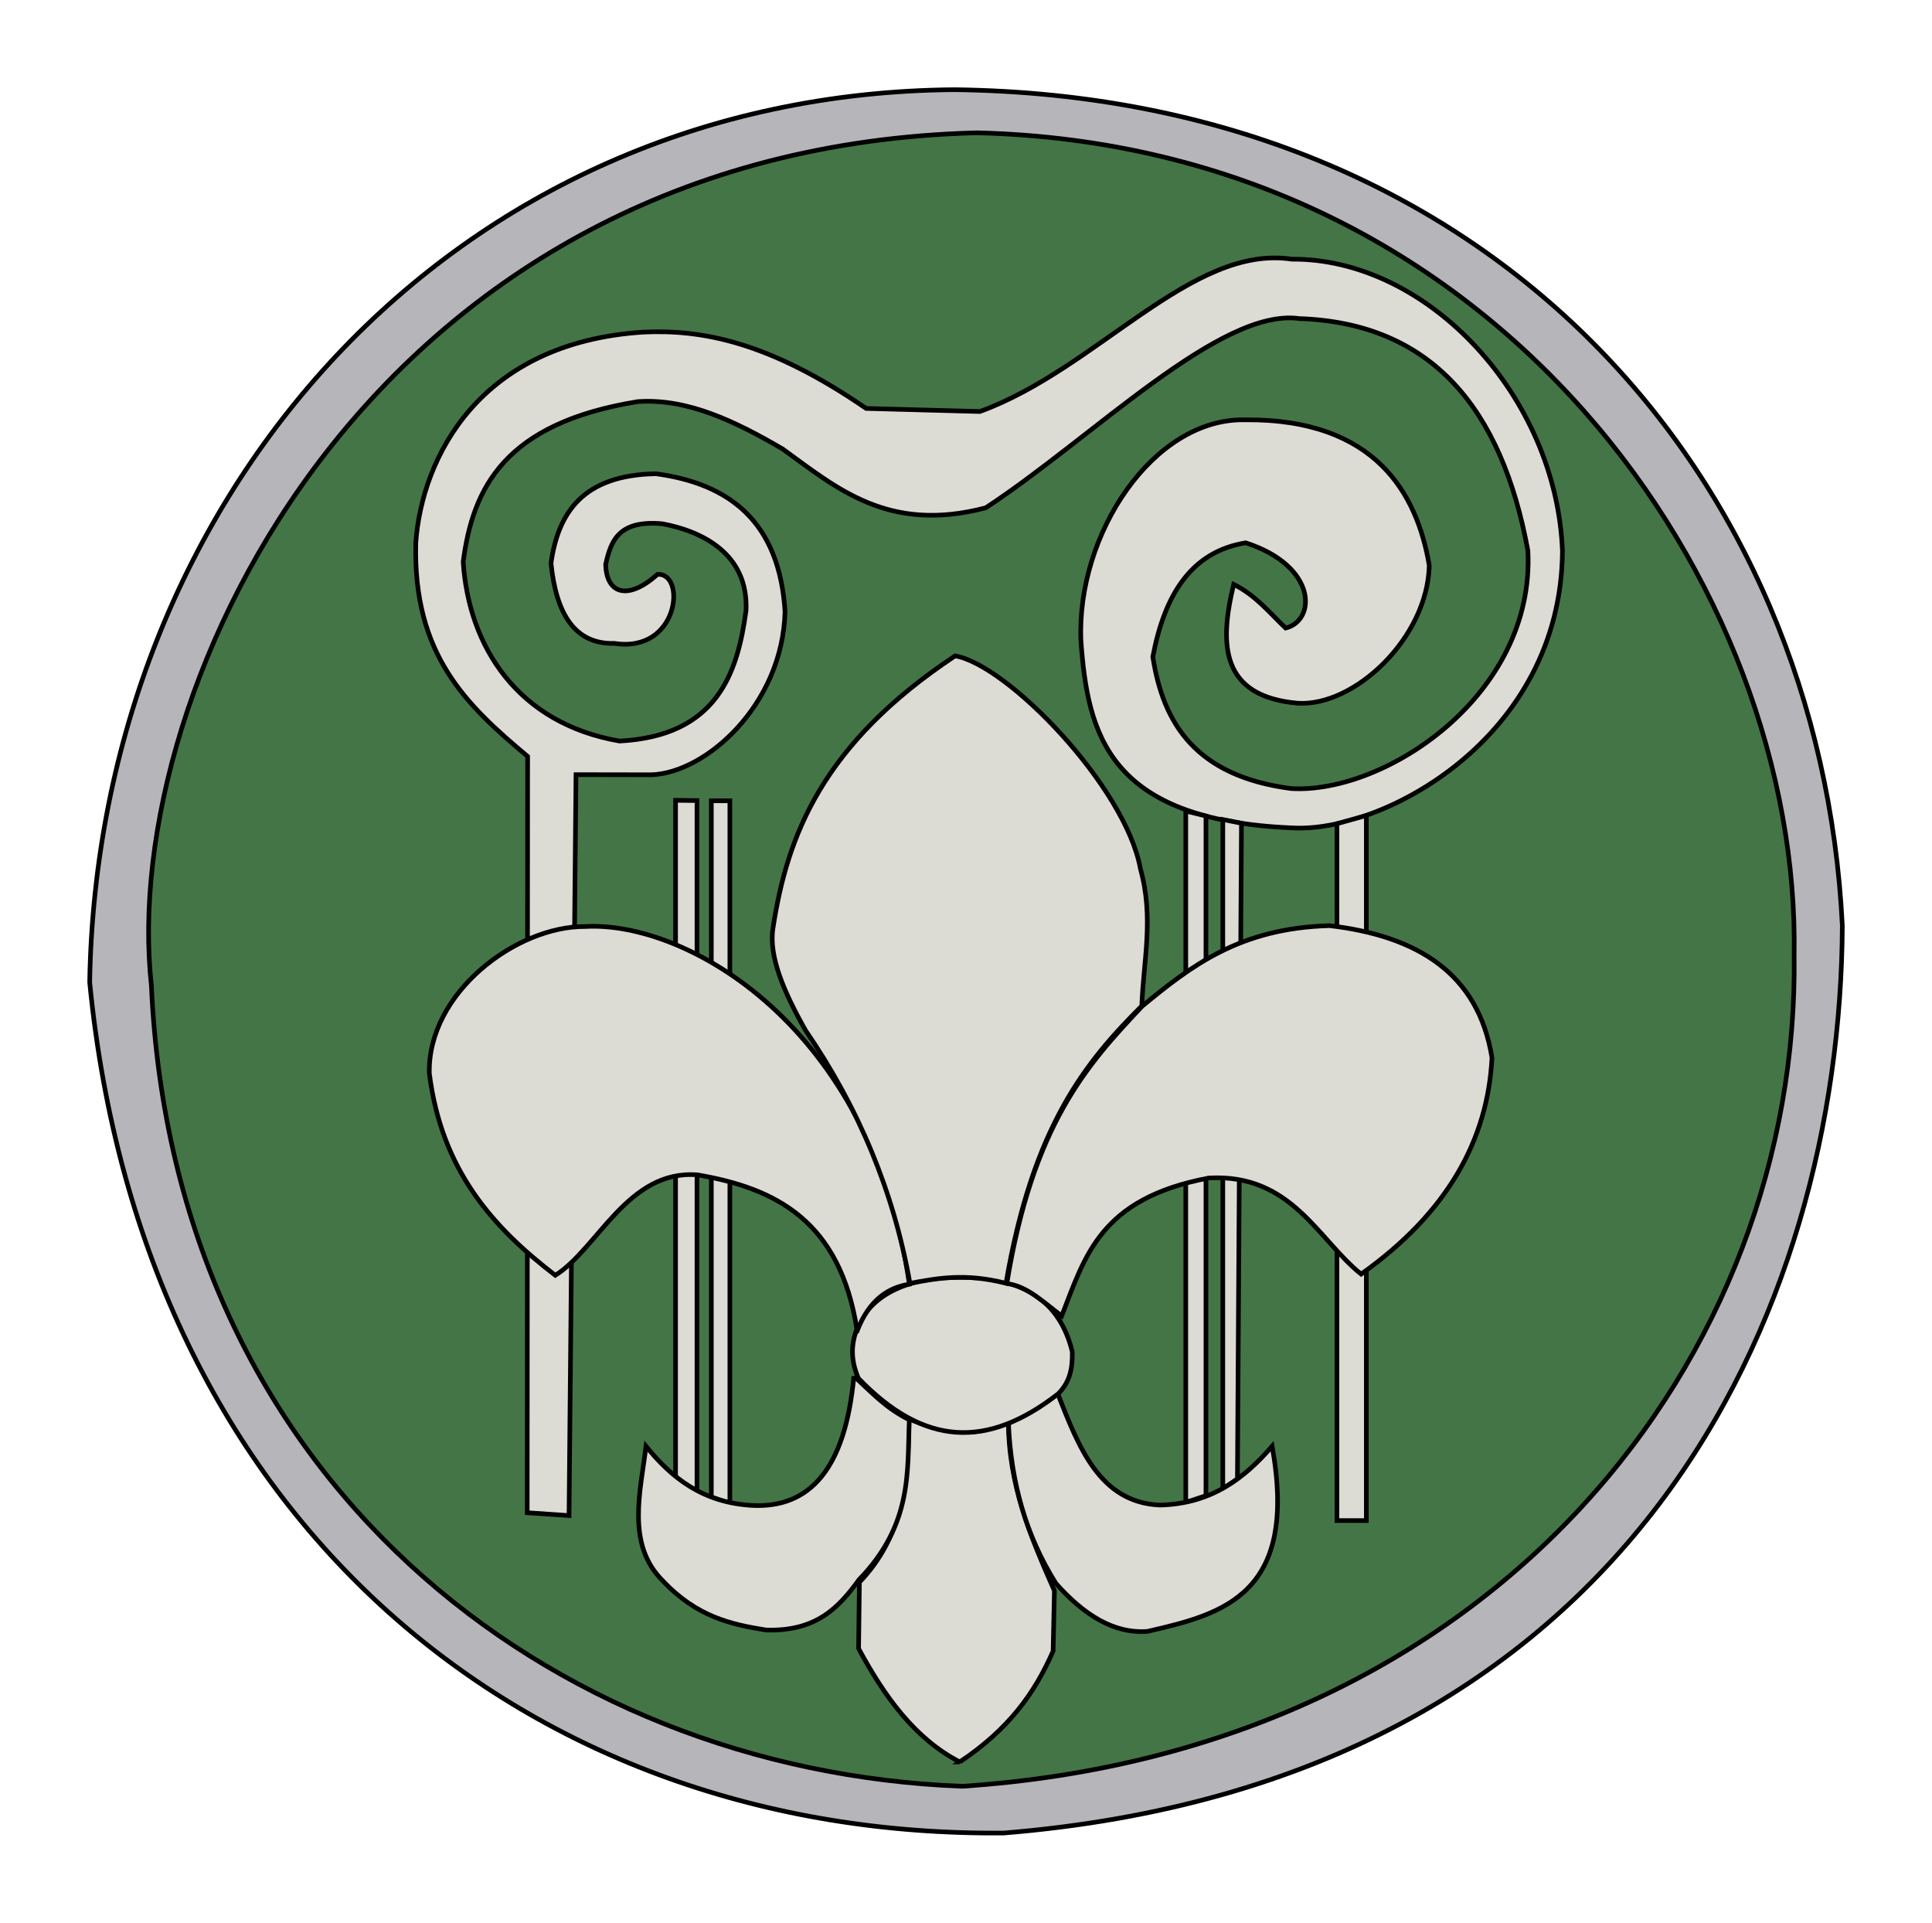 <?xml version="1.0" encoding="UTF-8" standalone="no"?>
<!-- Created with Inkscape (http://www.inkscape.org/) -->

<svg
   width="110.57mm"
   height="110.026mm"
   viewBox="0 0 110.57 110.026"
   version="1.1"
   id="svg5"
   inkscape:version="1.2-dev (2b1b049028, 2021-10-21, custom)"
   sodipodi:docname="kulturze.svg"
   xmlns:inkscape="http://www.inkscape.org/namespaces/inkscape"
   xmlns:sodipodi="http://sodipodi.sourceforge.net/DTD/sodipodi-0.dtd"
   xmlns="http://www.w3.org/2000/svg"
   xmlns:svg="http://www.w3.org/2000/svg">
  <sodipodi:namedview
     id="namedview7"
     pagecolor="#505050"
     bordercolor="#eeeeee"
     borderopacity="1"
     inkscape:pageshadow="0"
     inkscape:pageopacity="0"
     inkscape:pagecheckerboard="0"
     inkscape:blackoutopacity="0.0"
     inkscape:document-units="mm"
     showgrid="false"
     inkscape:zoom="0.66903058"
     inkscape:cx="727.91889"
     inkscape:cy="428.23155"
     inkscape:window-width="1894"
     inkscape:window-height="1024"
     inkscape:window-x="0"
     inkscape:window-y="0"
     inkscape:window-maximized="1"
     inkscape:current-layer="layer2"
     showguides="true"
     fit-margin-top="5"
     lock-margins="true"
     fit-margin-left="5"
     fit-margin-right="5"
     fit-margin-bottom="5" />
  <defs
     id="defs2" />
  <g
     inkscape:groupmode="layer"
     id="layer2"
     inkscape:label="Warstwa 2"
     style="display:inline"
     sodipodi:insensitive="true"
     transform="translate(-18.771,-30.826)">
    <path
       style="fill:#b6b5ba;fill-opacity:1;stroke:#000000;stroke-width:0.265px;stroke-linecap:butt;stroke-linejoin:miter;stroke-opacity:1"
       d="M 23.904,87.035 C 24.362,59.253 44.644,36.176 73.404,35.958 104.258,36.345 122.935,58.163 124.209,83.789 124.107,105.812 112.308,132.778 76.221,135.716 49.027,135.978 26.932,117.977 23.904,87.035 Z"
       id="path603"
       sodipodi:nodetypes="ccccc" />
    <path
       style="fill:#447546;fill-opacity:1;stroke:#000000;stroke-width:0.265px;stroke-linecap:butt;stroke-linejoin:miter;stroke-opacity:1"
       d="M 27.436,87.228 C 25.543,70.049 40.26,39.306 74.682,38.425 104.692,39.163 121.817,64.557 121.451,85.463 121.793,108.343 104.51,131.006 73.841,133.042 50.154,132.147 28.683,115.386 27.436,87.228 Z"
       id="path14023"
       sodipodi:nodetypes="ccccc" />
  </g>
  <g
     inkscape:groupmode="layer"
     id="layer3"
     inkscape:label="Warstwa 5"
     style="display:inline"
     transform="translate(-18.771,-30.826)">
    <path
       style="fill:#dcdcd4;fill-opacity:1;stroke:#000000;stroke-width:0.265px;stroke-linecap:butt;stroke-linejoin:miter;stroke-opacity:1"
       d="m 48.943,117.388 c -0.004,-0.294 0.024,-43.279 0.024,-43.279 -3.503,-2.936 -6.567,-5.81 -6.4,-12.227 0.348,-4.85 3.613,-11.452 13.024,-12.052 3.357,-0.157 7.194,0.552 12.751,4.368 l 6.509,0.176 c 6.702,-2.432 12.115,-9.587 17.845,-8.717 7.779,-0.062 15.166,7.853 15.496,16.723 -0.1,10.728 -10.346,16.123 -15.464,15.82 -10.575,-0.442 -11.707,-5.399 -12.095,-10.71 -0.256,-6.104 4.136,-12.726 9.362,-12.641 7.532,-0.078 9.883,4.265 10.574,8.331 -0.097,4.163 -4.296,8.092 -7.53,7.885 -4.371,-0.39 -4.514,-3.3 -3.663,-6.802 1.285,0.646 2.048,1.627 2.975,2.503 1.756,-0.437 1.819,-3.551 -2.287,-4.879 -3.136,0.509 -4.649,2.999 -5.315,6.522 0.589,3.818 2.452,6.825 7.907,7.539 5.349,0.33 13.987,-5.327 13.557,-13.617 -1.497,-8.14 -5.512,-13.012 -13.075,-13.275 -4.522,-0.644 -11.83,6.817 -17.952,10.828 -5.565,1.458 -8.49,-1.1 -11.612,-3.36 -2.715,-1.585 -5.449,-2.912 -8.297,-2.717 -7.624,1.229 -9.443,4.929 -9.997,9.166 0.315,4.865 3.124,9.254 8.95,10.258 5.57,-0.292 6.754,-3.87 7.238,-7.47 0.15,-3.314 -2.623,-4.562 -4.799,-4.965 -2.518,-0.225 -2.94,1.005 -3.234,2.325 0.042,1.696 1.266,2.086 2.967,0.572 1.655,-0.107 1.245,4.52 -2.467,3.949 -2.25,0.061 -3.334,-1.661 -3.63,-4.587 0.412,-2.913 1.846,-5.051 6.01,-5.12 4.214,0.571 7.063,2.746 7.385,7.89 -0.14,5.353 -4.562,9.25 -7.66,9.335 l -4.303,-0.007 -0.399,42.398 z"
       id="path612"
       sodipodi:nodetypes="ccccccccccccccccccccccccccccccccccccc" />
    <path
       style="fill:#dcdcd4;fill-opacity:1;stroke:#000000;stroke-width:0.265px;stroke-linecap:butt;stroke-linejoin:miter;stroke-opacity:1"
       d="M 58.66,116.156 V 76.637 l -1.226,-0.015 v 39.469 z"
       id="path13261"
       sodipodi:nodetypes="ccccc" />
    <path
       style="fill:#dcdcd4;fill-opacity:1;stroke:#000000;stroke-width:0.265px;stroke-linecap:butt;stroke-linejoin:miter;stroke-opacity:1"
       d="M 60.542,116.865 V 76.65 h -1.061 v 39.834 z"
       id="path13565" />
    <path
       style="fill:#dcdcd4;fill-opacity:1;stroke:#000000;stroke-width:0.265px;stroke-linecap:butt;stroke-linejoin:miter;stroke-opacity:1"
       d="M 86.634,116.797 V 77.237 l 1.155,0.282 v 38.892 z"
       id="path13567" />
    <path
       style="fill:#dcdcd4;fill-opacity:1;stroke:#000000;stroke-width:0.265px;stroke-linecap:butt;stroke-linejoin:miter;stroke-opacity:1"
       d="M 88.753,116.023 V 77.722 l 1.068,0.212 -0.231,37.519 z"
       id="path13569" />
    <path
       style="fill:#dcdcd4;fill-opacity:1;stroke:#000000;stroke-width:0.265px;stroke-linecap:butt;stroke-linejoin:miter;stroke-opacity:1"
       d="M 96.967,77.491 V 117.838 H 95.286 V 77.961 Z"
       id="path13571" />
  </g>
  <g
     inkscape:groupmode="layer"
     id="layer4"
     inkscape:label="Warstwa 4"
     style="display:inline"
     transform="translate(-18.771,-30.826)">
    <path
       style="display:inline;fill:#dcdcd4;fill-opacity:1;stroke:#000000;stroke-width:0.264px;stroke-linecap:butt;stroke-linejoin:miter;stroke-opacity:1"
       d="m 73.7,131.65 c -2.591,-1.34 -4.315,-3.76 -5.791,-6.488 l 0.046,-3.797 c 2.501,-2.585 2.872,-5.898 2.8,-9.363 1.918,0.839 3.83,1.142 5.73,0.174 -4.29e-4,3.569 1.244,6.546 2.63,9.676 l -0.073,3.453 c -1.069,2.442 -2.559,4.482 -5.342,6.345 z"
       id="path59738-3"
       sodipodi:nodetypes="cccccccc" />
    <path
       style="display:inline;fill:#dcdcd4;fill-opacity:1;stroke:#000000;stroke-width:0.264px;stroke-linecap:butt;stroke-linejoin:miter;stroke-opacity:1"
       d="m 67.639,109.574 c -0.494,5.398 -2.578,7.533 -5.768,7.401 -2.882,-0.15 -4.663,-1.585 -6.128,-3.389 -0.321,2.606 -1.138,5.6 0.944,7.682 1.959,2.086 3.937,2.513 5.917,2.83 2.891,0.102 4.191,-1.31 5.328,-2.878 3.091,-3.184 2.753,-6.213 2.881,-9.148 -1.414,-0.704 -2.206,-1.633 -3.174,-2.497 z"
       id="path61451-6"
       sodipodi:nodetypes="cccccccc" />
    <path
       style="display:inline;fill:#dcdcd4;fill-opacity:1;stroke:#000000;stroke-width:0.264px;stroke-linecap:butt;stroke-linejoin:miter;stroke-opacity:1"
       d="m 76.485,112.291 2.803,-1.758 c 1.222,3.105 2.409,6.257 5.846,6.418 2.939,-0.06 4.839,-1.516 6.443,-3.368 1.512,8.454 -2.753,9.597 -7.133,10.595 -1.926,0.145 -3.644,-0.943 -5.243,-2.746 -1.738,-2.764 -2.575,-5.834 -2.715,-9.141 z"
       id="path63689-7"
       sodipodi:nodetypes="ccccccc" />
    <path
       style="display:inline;fill:#dcdcd4;fill-opacity:1;stroke:#000000;stroke-width:0.264px;stroke-linecap:butt;stroke-linejoin:miter;stroke-opacity:1"
       d="m 79.323,110.59 c -4.042,3.138 -7.658,3.018 -11.427,-0.896 -0.277,-0.655 -0.553,-1.613 -0.084,-2.816 0.692,-1.867 2.791,-2.928 5.567,-2.951 4.008,-0.124 6.06,1.4 6.759,4.245 0.019,0.882 -0.099,1.716 -0.815,2.418 z"
       id="path64488-5"
       sodipodi:nodetypes="cccccc" />
    <path
       style="display:inline;fill:#dcdcd4;fill-opacity:1;stroke:#000000;stroke-width:0.264px;stroke-linecap:butt;stroke-linejoin:miter;stroke-opacity:1"
       d="m 67.826,106.982 c -0.967,-6.356 -4.726,-8.168 -9.133,-8.926 -3.989,-0.322 -5.699,4.211 -8.141,5.747 -3.531,-2.709 -6.511,-5.977 -7.21,-11.56 -0.103,-4.614 4.989,-8.434 8.924,-8.399 5.769,-0.329 16.38,5.646 18.549,20.465 -1.259,0.199 -2.319,0.94 -2.988,2.673 z"
       id="path66152-3"
       sodipodi:nodetypes="ccccccc" />
    <path
       style="display:inline;fill:#dcdcd4;fill-opacity:1;stroke:#000000;stroke-width:0.264px;stroke-linecap:butt;stroke-linejoin:miter;stroke-opacity:1"
       d="M 70.847,104.262 C 69.93,99.061 67.927,94.239 64.871,89.785 63.636,87.595 62.755,85.545 63.009,83.944 63.815,78.649 65.828,73.398 73.434,68.357 c 3.007,0.514 9.756,7.497 10.603,12.178 0.786,2.806 0.173,5.264 0.081,7.851 -3.179,3.178 -6.224,6.837 -7.773,15.873 -2.342,-0.595 -3.915,-0.291 -5.498,0.003 z"
       id="path68489-5"
       sodipodi:nodetypes="cccccccc" />
    <path
       style="display:inline;fill:#dcdcd4;fill-opacity:1;stroke:#000000;stroke-width:0.264px;stroke-linecap:butt;stroke-linejoin:miter;stroke-opacity:1"
       d="m 76.392,104.278 c 1.485,-9.115 4.604,-12.547 7.751,-15.878 2.75,-2.264 5.565,-4.472 10.729,-4.605 5.017,0.594 8.505,2.722 9.287,7.561 -0.242,4.693 -2.545,8.867 -7.489,12.378 -2.468,-1.965 -3.976,-5.764 -8.719,-5.499 -6.219,1.172 -7.073,4.451 -8.418,7.892 -1.013,-0.75 -1.971,-1.719 -3.14,-1.85 z"
       id="path71037-6"
       sodipodi:nodetypes="cccccccc" />
  </g>
</svg>
